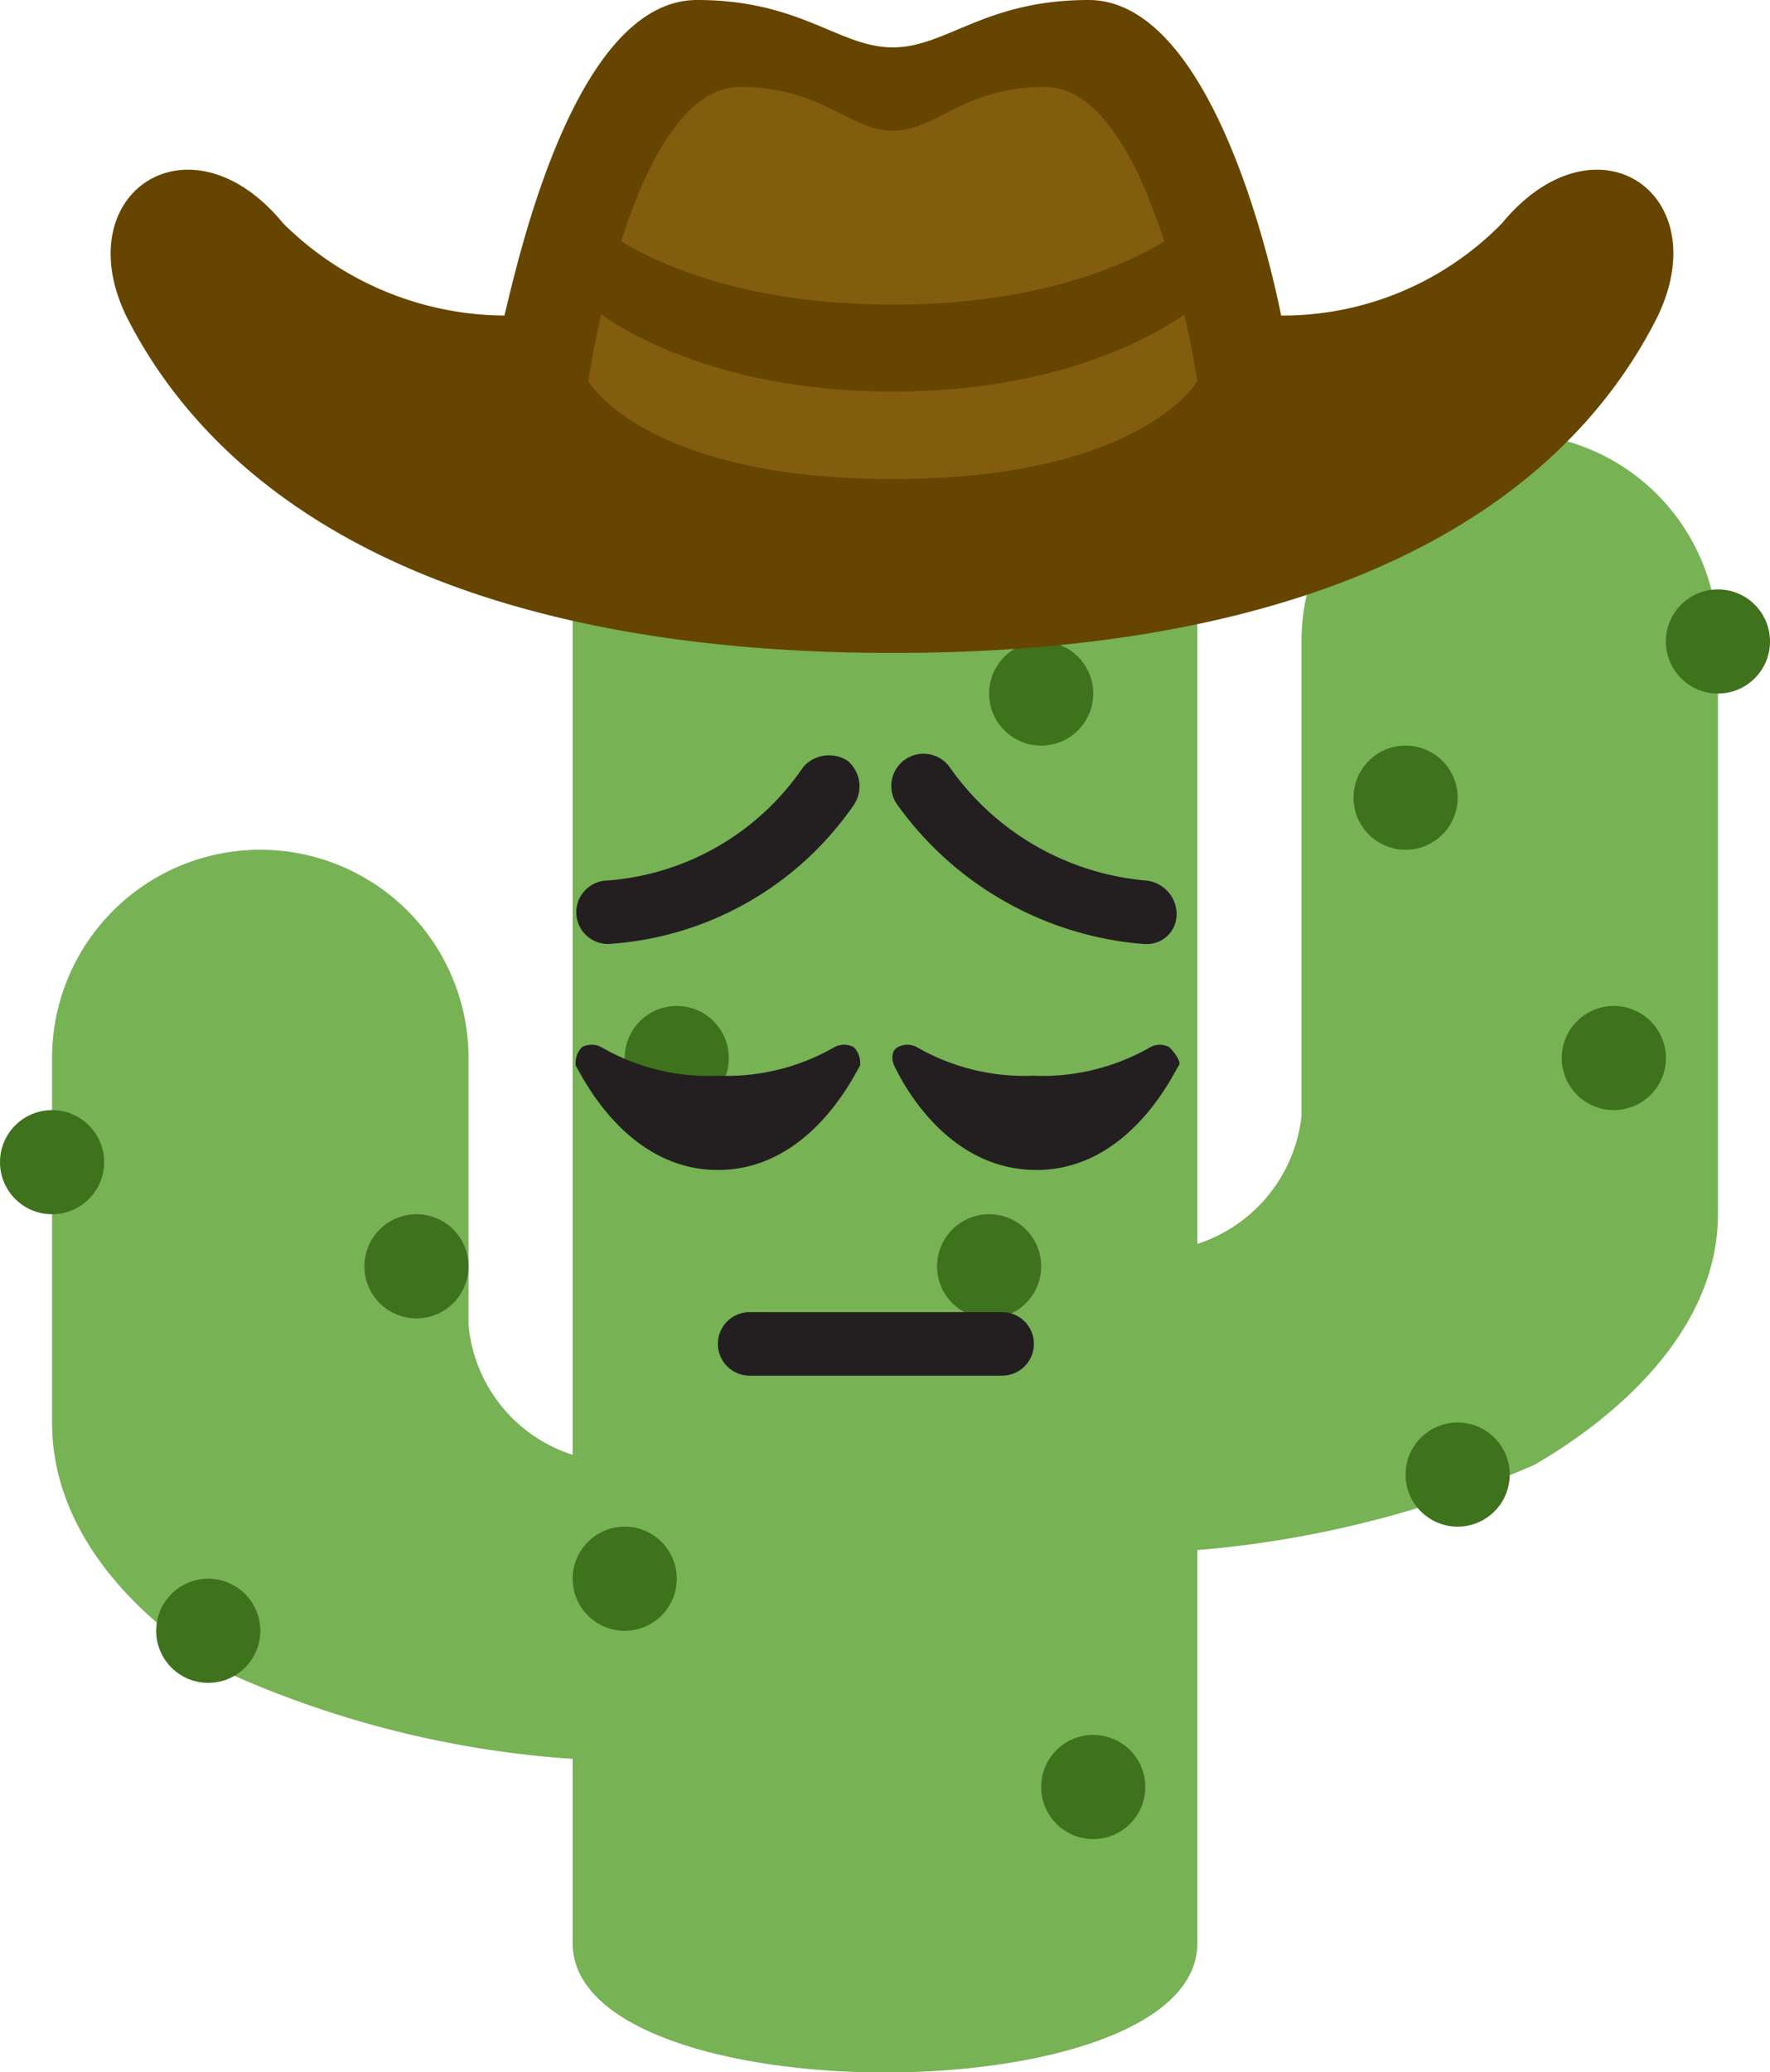 <svg id="Layer_1" data-name="Layer 1" xmlns="http://www.w3.org/2000/svg" viewBox="0 0 34 39.8"><defs><style>.cls-1{fill:#77b255;}.cls-2{fill:#3e721d;}.cls-3{fill:#664500;}.cls-4{fill:#825d0e;}.cls-5{fill:#231f20;}</style></defs><path class="cls-1" d="M29,8.32a4,4,0,0,0-4,4v9.12a2.92,2.92,0,0,1-2,2.45V10.32a6,6,0,0,0-12,0V27.94a2.89,2.89,0,0,1-2-2.5V20.32a4,4,0,0,0-8,0v7c0,2.2,1.75,3.87,3.38,4.81A19.32,19.32,0,0,0,11,33.78v3.54c0,3.31,12,3.31,12,0V29.77a20.25,20.25,0,0,0,6.48-1.64C31.1,27.19,33,25.52,33,23.32v-11A4,4,0,0,0,29,8.32Z"/><circle class="cls-2" cx="11" cy="10.32" r="1"/><circle class="cls-2" cx="22" cy="7.32" r="1"/><circle class="cls-2" cx="20" cy="13.32" r="1"/><circle class="cls-2" cx="13" cy="20.32" r="1"/><circle class="cls-2" cx="19" cy="24.32" r="1"/><circle class="cls-2" cx="12" cy="30.32" r="1"/><circle class="cls-2" cx="4" cy="31.32" r="1"/><circle class="cls-2" cx="8" cy="24.32" r="1"/><circle class="cls-2" cx="1" cy="22.32" r="1"/><circle class="cls-2" cx="33" cy="12.32" r="1"/><circle class="cls-2" cx="27" cy="15.32" r="1"/><circle class="cls-2" cx="31" cy="20.32" r="1"/><circle class="cls-2" cx="28" cy="28.32" r="1"/><circle class="cls-2" cx="21" cy="34.32" r="1"/><path class="cls-3" d="M28.85,4.29a5.89,5.89,0,0,1-4.24,1.77C24.35,4.77,23.2,0,20.91,0c-2,0-2.73.91-3.76.91S15.39,0,13.39,0C11.09,0,10,4.77,9.69,6.06A6.08,6.08,0,0,1,5.44,4.29c-1.79-2.18-4.18-.58-3,1.81C4.37,9.88,9,12.54,17.15,12.54S29.92,9.88,31.83,6.1C33,3.71,30.65,2.11,28.85,4.29Z"/><path class="cls-4" d="M20.07,1.67c-1.56,0-2.09.84-2.92.84s-1.36-.84-2.93-.84c-2.09,0-2.92,5.65-2.92,5.65S12.37,9.2,17.15,9.2,23,7.32,23,7.32,22.16,1.67,20.07,1.67Z"/><path class="cls-3" d="M11.3,4.18S13,5.85,17.15,5.85,23,4.18,23,4.18V5.85s-1.86,1.67-5.85,1.67S11.3,5.85,11.3,5.85Z"/><path class="cls-5" d="M16.4,20.11a.4.4,0,0,0-.37,0,4.15,4.15,0,0,1-2.24.55,4.11,4.11,0,0,1-2.24-.55.4.4,0,0,0-.37,0,.44.44,0,0,0-.12.36c.06.06.91,2,2.73,2s2.67-1.94,2.73-2A.44.44,0,0,0,16.4,20.11Zm6.06,0a.38.38,0,0,0-.36,0,4.17,4.17,0,0,1-2.25.55,4.15,4.15,0,0,1-2.24-.55.38.38,0,0,0-.36,0c-.13.06-.13.24-.07.36s.91,2,2.73,2,2.67-1.94,2.73-2S22.58,20.23,22.46,20.11Zm-3.21,6.31H14.4a.61.61,0,1,1,0-1.22h4.85a.61.61,0,0,1,0,1.22Zm-7.57-8.29a.61.61,0,0,1,0-1.22,5,5,0,0,0,3.75-2.18.66.66,0,0,1,.85-.12.64.64,0,0,1,.12.85A6.2,6.2,0,0,1,11.68,18.13Zm10.29,0a6.45,6.45,0,0,1-4.73-2.67.61.61,0,0,1,1-.73A5.15,5.15,0,0,0,22,16.91a.65.65,0,0,1,.6.61A.57.57,0,0,1,22,18.13Z"/></svg>